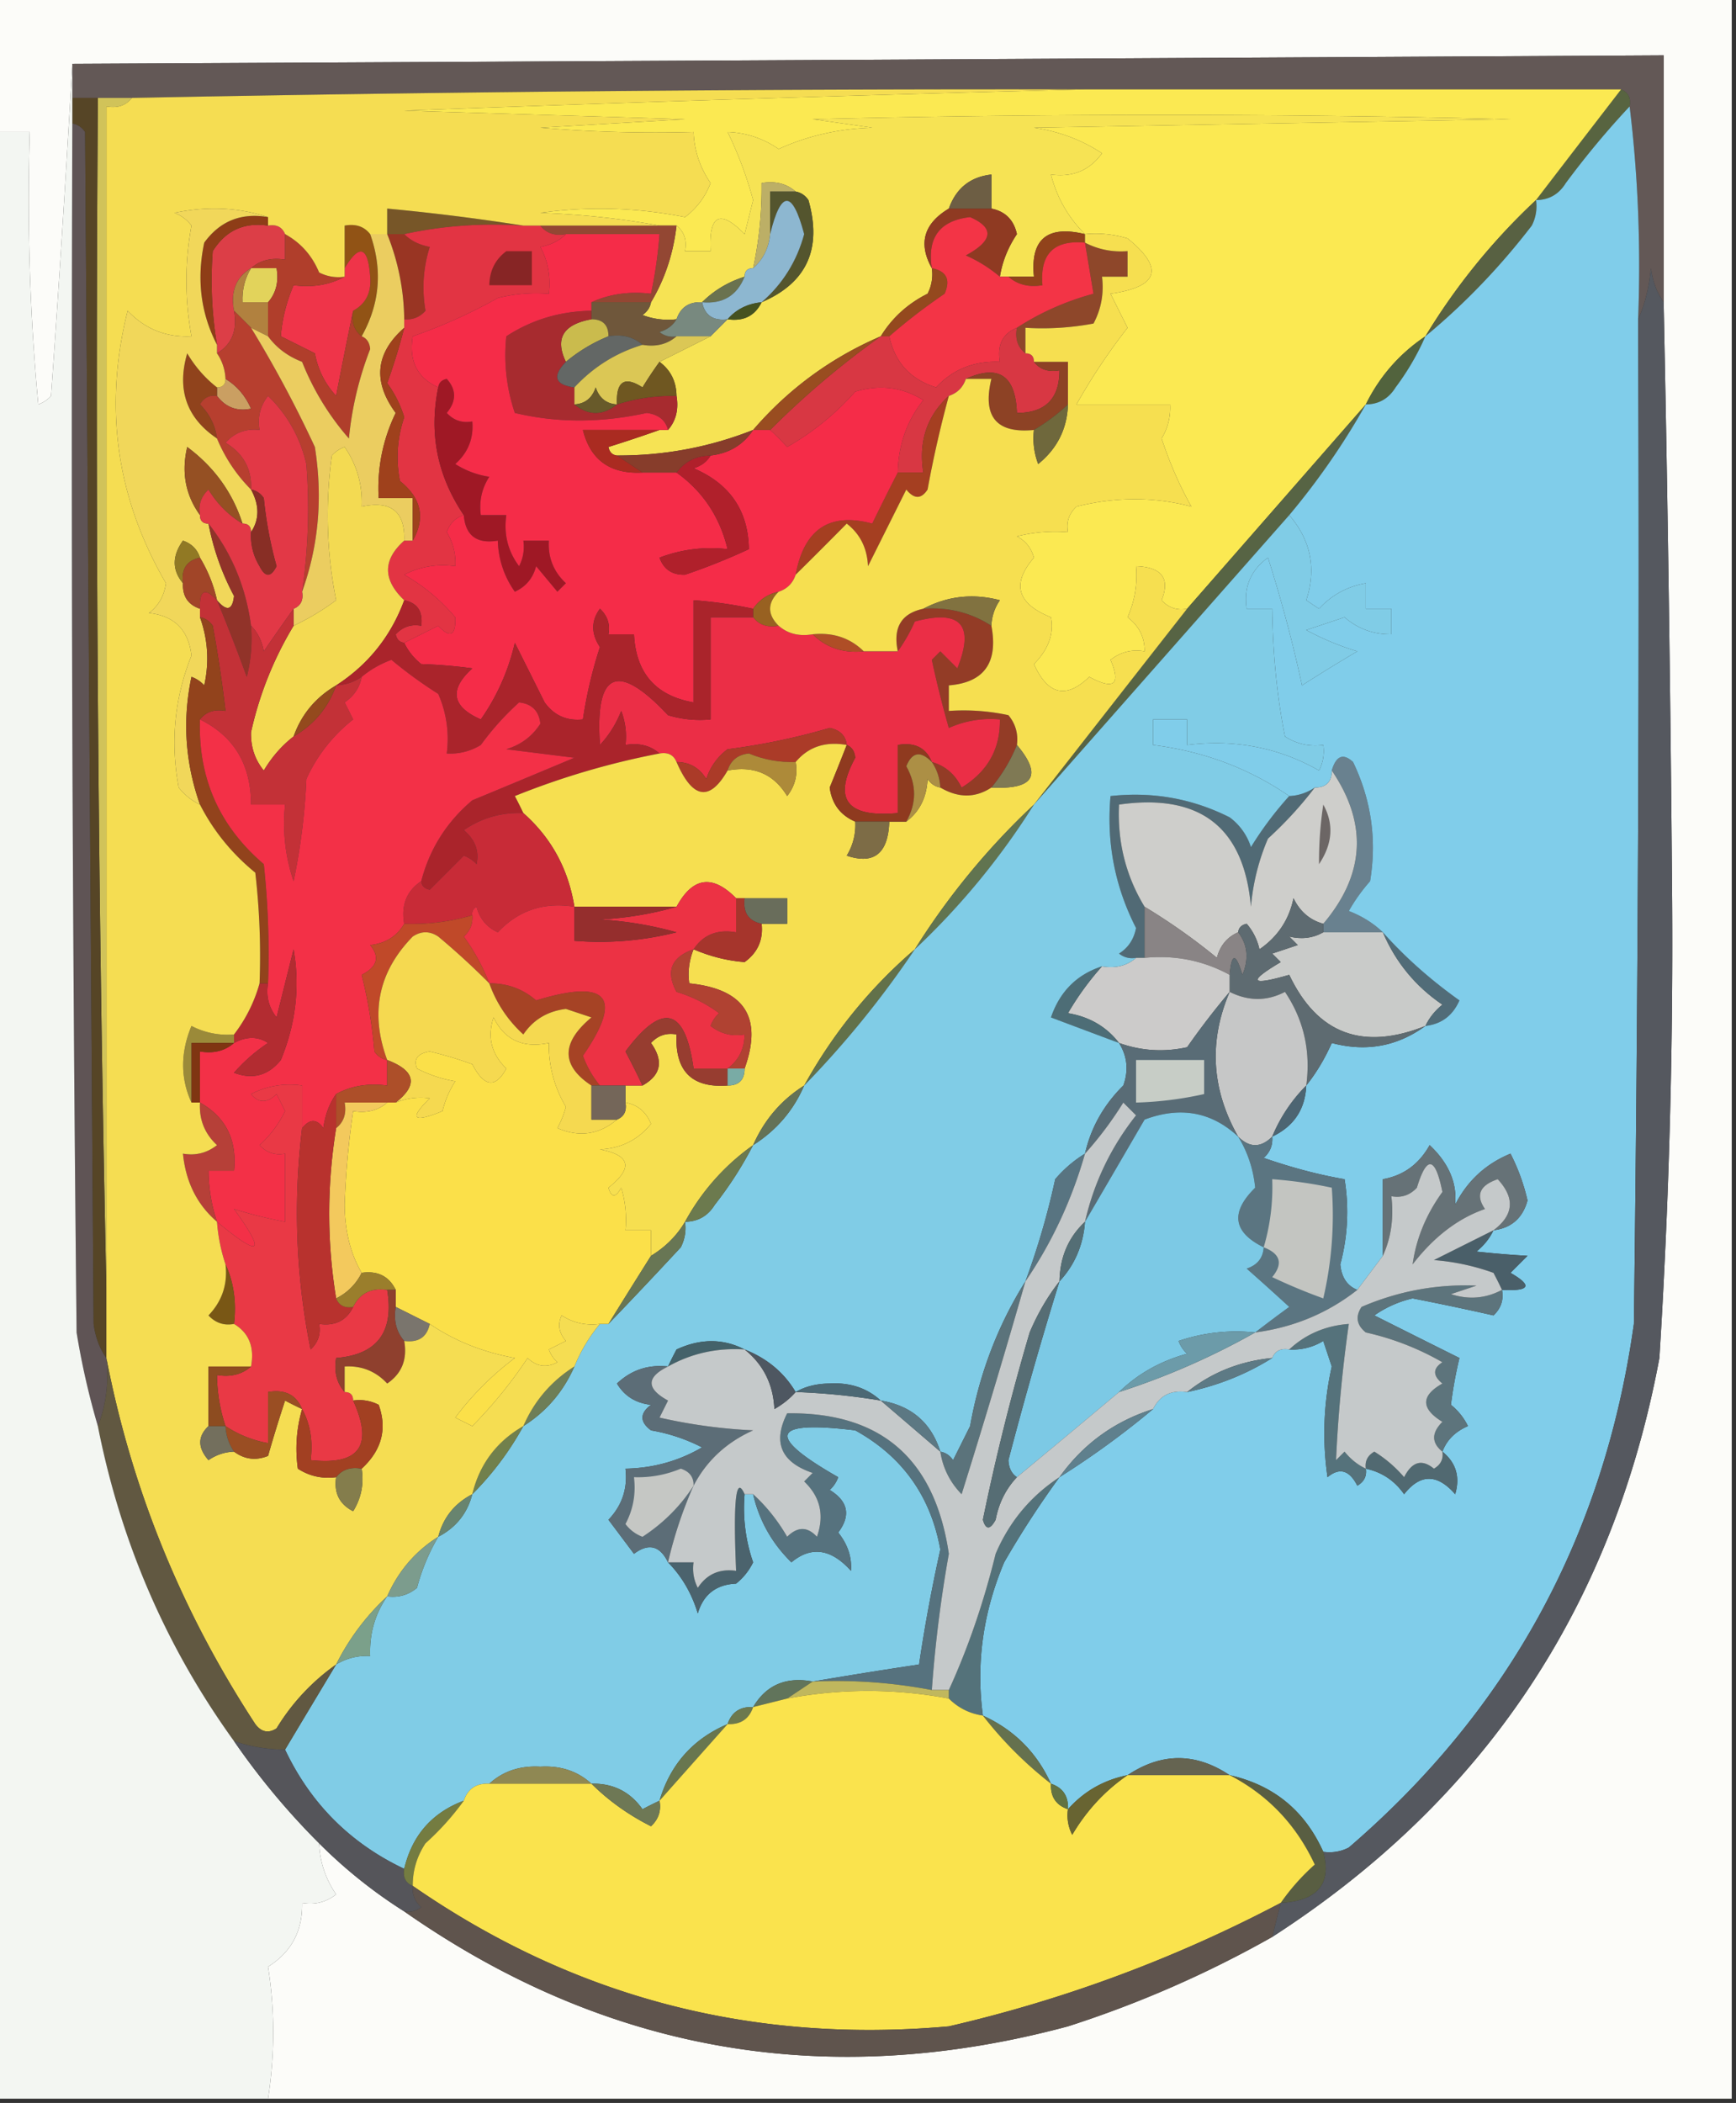 <svg xmlns="http://www.w3.org/2000/svg" width="204" height="247" style="shape-rendering:geometricPrecision;text-rendering:geometricPrecision;image-rendering:optimizeQuality;fill-rule:evenodd;clip-rule:evenodd"><rect width="100%" height="100%" fill="#333333" stroke="none"/><path style="opacity:1" fill="#fcfcf9" d="M-.5-.5h204v247h-172c.81-5.241.81-10.407 0-15.5 2.744-1.723 4.078-4.223 4-7.5 1.478.262 2.811-.071 4-1-1.247-1.823-1.914-3.823-2-6a57.483 57.483 0 0 0 10 8c23.737 16.589 49.737 21.089 78 13.5a128.837 128.837 0 0 0 24-10.5c24.865-16.033 40.032-38.699 45.5-68a784.712 784.712 0 0 0 1.5-53.5 5522.186 5522.186 0 0 0-1-70.5v-29c-62.333.354-124.666.688-187 1a2700.456 2700.456 0 0 1-2.5 39c-.414.457-.914.79-1.5 1a256.876 256.876 0 0 1-1-32h-4v-16z"/><path style="opacity:1" fill="#635856" d="M195.5 35.5c-.79-1.108-1.29-2.442-1.5-4-.191 2.208-.691 4.208-1.5 6 .326-8.517-.007-16.85-1-25 .172-.992-.162-1.658-1-2h-63c-37.338-.067-74.671.267-112 1h-7v-4c62.334-.312 124.667-.646 187-1v29z"/><path style="opacity:1" fill="#586440" d="M190.5 10.5c.838.342 1.172 1.008 1 2a101.188 101.188 0 0 0-7.5 9c-.816 1.323-1.983 1.99-3.5 2 3.309-4.315 6.643-8.648 10-13z"/><path style="opacity:1" fill="#f6e354" d="M127.5 27.5c-4.438-1.075-6.438.592-6 5h-4c.286-1.777.953-3.444 2-5-.368-1.675-1.368-2.675-3-3v-4c-2.481.274-4.147 1.607-5 4-2.949 1.765-3.615 4.098-2 7a4.934 4.934 0 0 1-.5 3c-2.328 1.163-4.162 2.83-5.5 5-5.848 2.515-10.848 6.182-15 11-5.113 2.022-10.447 3.022-16 3-.543-.06-.876-.393-1-1a168.86 168.86 0 0 0 6-2h1c.934-1.068 1.268-2.401 1-4-.027-1.7-.694-3.033-2-4l6-3 2-2c1.88.27 3.213-.396 4-2 5.296-2.266 7.13-6.266 5.5-12-.383-.556-.883-.89-1.5-1-1.068-.934-2.401-1.268-4-1 .04 3.38-.293 6.714-1 10-.667 0-1 .333-1 1-1.934.61-3.6 1.61-5 3-1.527-.073-2.527.594-3 2a8.434 8.434 0 0 1-4-.5c.556-.383.89-.883 1-1.5 1.617-2.689 2.617-5.689 3-9 .904.709 1.237 1.709 1 3h3c-.221-4.295 1.112-4.962 4-2l1-4a45.328 45.328 0 0 0-3-8c2.166.079 4.166.745 6 2 3.432-1.56 7.099-2.394 11-2.5l-7-1c27.333-.667 54.667-.667 82 0l-56 1c2.922.417 5.589 1.417 8 3-1.455 2.016-3.455 2.85-6 2.5.701 2.716 2.035 5.05 4 7z"/><path style="opacity:1" fill="#fbe952" d="M127.5 10.5h63a5859.095 5859.095 0 0 0-10 13 75.246 75.246 0 0 0-13 16c-3.05 2.05-5.383 4.716-7 8l-21 24c-1.175.219-2.175-.114-3-1 1.034-2.557.034-3.89-3-4a11.987 11.987 0 0 1-1 6c1.353 1.024 2.02 2.357 2 4-1.478-.262-2.811.071-4 1 1.249 2.913.415 3.58-2.5 2-2.704 2.625-4.871 2.125-6.5-1.5 1.707-1.732 2.373-3.565 2-5.5-3.987-1.595-4.653-3.928-2-7-.318-1.147-.984-1.98-2-2.5a18.437 18.437 0 0 1 6-.5c-.219-1.175.114-2.175 1-3 4.626-1.156 9.126-1.156 13.5 0-1.344-2.377-2.511-5.043-3.5-8a6.845 6.845 0 0 0 1-4h-11a71.827 71.827 0 0 1 6-9l-2-4c5.681-.813 6.347-2.98 2-6.5a12.935 12.935 0 0 0-5-.5c-1.965-1.95-3.299-4.284-4-7 2.545.35 4.545-.484 6-2.5-2.411-1.583-5.078-2.583-8-3l56-1a1681.166 1681.166 0 0 0-82 0l7 1c-3.901.106-7.568.94-11 2.5-1.834-1.255-3.834-1.921-6-2a45.328 45.328 0 0 1 3 8l-1 4c-2.888-2.962-4.221-2.295-4 2h-3c.237-1.291-.096-2.291-1-3h-2c-4.482-.826-9.149-1.326-14-1.5a50.817 50.817 0 0 1 17 .5 8.905 8.905 0 0 0 3-4c-1.254-1.834-1.921-3.834-2-6-6.01.166-12.01 0-18-.5l17-1-33-1c26.821-1 53.488-1.833 80-2.5z"/><path style="opacity:1" fill="#6d5e44" d="M116.5 24.5h-5c.853-2.393 2.519-3.726 5-4v4z"/><path style="opacity:1" fill="#bcaf66" d="M93.5 22.5h-3v5c-.16 1.653-.826 2.986-2 4a44.834 44.834 0 0 0 1-10c1.599-.268 2.932.066 4 1z"/><path style="opacity:1" fill="#775628" d="M61.5 26.5c-4.863-.32-9.53.014-14 1h-2v-3c5.486.518 10.82 1.185 16 2z"/><path style="opacity:1" fill="#54552e" d="M93.5 22.5c.617.11 1.117.444 1.5 1 1.63 5.734-.204 9.734-5.5 12 2.468-2.14 4.134-4.808 5-8-1.388-5.212-2.721-5.212-4 0v-5h3z"/><path style="opacity:1" fill="#934733" d="M63.5 26.5h16c-.383 3.311-1.383 6.311-3 9h-7c2.107-.968 4.44-1.302 7-1a51.639 51.639 0 0 0 1-7h-11c-1.291.237-2.291-.096-3-1z"/><path style="opacity:1" fill="#586142" d="M180.5 23.5a4.934 4.934 0 0 1-.5 3c-3.738 4.867-7.905 9.2-12.5 13a75.246 75.246 0 0 1 13-16z"/><path style="opacity:1" fill="#dc3e47" d="M31.5 26.5c.992-.172 1.658.162 2 1v3c-1.599-.268-2.932.066-4 1-1.756 1.052-2.423 2.719-2 5 .423 2.281-.244 3.948-2 5v-1a45.522 45.522 0 0 1-.5-11c1.509-2.42 3.675-3.42 6.5-3z"/><path style="opacity:1" fill="#8f3a22" d="M111.5 24.5h5c1.632.325 2.632 1.325 3 3-1.047 1.556-1.714 3.223-2 5a16.57 16.57 0 0 0-4-2.5c3.206-1.74 3.372-3.24.5-4.5-3.562.401-5.062 2.401-4.5 6-1.615-2.902-.949-5.235 2-7z"/><path style="opacity:1" fill="#91431b" d="M127.5 27.5v1c-3.651-.338-5.317 1.328-5 5-1.599.268-2.932-.066-4-1h3c-.438-4.408 1.562-6.075 6-5z"/><path style="opacity:1" fill="#8e3d17" d="M31.5 25.5v1c-2.825-.42-4.991.58-6.5 3-.28 3.67-.113 7.337.5 11-1.912-3.694-2.412-7.694-1.5-12 1.848-2.541 4.348-3.541 7.5-3z"/><path style="opacity:1" fill="#e2d35b" d="M29.5 31.5h3c.268 1.599-.066 2.932-1 4h-3c-.067-1.459.266-2.792 1-4z"/><path style="opacity:1" fill="#993523" d="M45.5 27.5h2c.763.768 1.763 1.268 3 1.5-.771 2.44-.938 4.94-.5 7.5-.67.752-1.504 1.086-2.5 1a27.55 27.55 0 0 0-2-10z"/><path style="opacity:1" fill="#6a724f" d="M87.5 32.5c-.9 2.227-2.567 3.227-5 3 1.4-1.39 3.066-2.39 5-3z"/><path style="opacity:1" fill="#94491e" d="M109.5 31.5c1.725.343 2.225 1.343 1.5 3a69.058 69.058 0 0 0-6.5 5h-1c1.338-2.17 3.172-3.837 5.5-5a4.934 4.934 0 0 0 .5-3z"/><path style="opacity:1" fill="#b1813f" d="M29.5 31.5c-.734 1.208-1.067 2.541-1 4h3v4l-2-1-2-2c-.423-2.281.244-3.948 2-5z"/><path style="opacity:1" fill="#915315" d="M43.5 27.5c1.477 4.18 1.143 8.18-1 12-.904-.709-1.237-1.709-1-3 1.493-.812 2.16-2.145 2-4-.255-3.57-1.255-3.903-3-1v-5c1.291-.237 2.291.096 3 1z"/><path style="opacity:1" fill="#8db7d0" d="M89.5 35.5c-1.653.16-2.986.826-4 2-1.679.215-2.679-.452-3-2 2.433.227 4.1-.773 5-3 0-.667.333-1 1-1 1.174-1.014 1.84-2.347 2-4 1.279-5.212 2.612-5.212 4 0-.866 3.192-2.532 5.86-5 8z"/><path style="opacity:1" fill="#e23443" d="M61.5 26.5h2c.709.904 1.709 1.237 3 1-.763.768-1.763 1.268-3 1.5.906 1.7 1.24 3.533 1 5.5a18.436 18.436 0 0 0-6 .5c-3.21 1.8-6.544 3.3-10 4.5-.469 2.893.531 4.893 3 6-1.11 5.4-.11 10.4 3 15-.978.311-1.645.978-2 2a6.845 6.845 0 0 1 1 4 9.864 9.864 0 0 0-6 1 22.428 22.428 0 0 1 6 5c.07 2.166-.596 2.499-2 1l-4 2c-.543-.06-.876-.393-1-1 .825-.886 1.825-1.219 3-1 .215-1.679-.452-2.679-2-3-2.533-2.413-2.533-4.747 0-7h1c1.513-2.657 1.013-4.99-1.5-7-.499-2.522-.332-5.022.5-7.5a13.487 13.487 0 0 0-2-4 72.503 72.503 0 0 0 2-6.5v-1c.996.086 1.83-.248 2.5-1-.438-2.56-.271-5.06.5-7.5-1.237-.232-2.237-.732-3-1.5 4.47-.986 9.137-1.32 14-1z"/><path style="opacity:1" fill="#872525" d="M59.5 29.5h3v4h-5c.027-1.7.694-3.033 2-4z"/><path style="opacity:1" fill="#8e472a" d="M127.5 28.5c1.542.8 3.208 1.134 5 1v3h-3c.239 1.967-.094 3.8-1 5.5a32.438 32.438 0 0 1-8 .5v3c-.904-.709-1.237-1.709-1-3 2.73-1.778 5.73-3.11 9-4l-1-6z"/><path style="opacity:1" fill="#ef3449" d="M41.5 36.5a625.46 625.46 0 0 0-2 10c-1.306-1.412-2.14-3.079-2.5-5l-4-2c.153-2.019.653-4.019 1.5-6 2.235.295 4.235-.039 6-1v-1c1.745-2.903 2.745-2.57 3 1 .16 1.855-.507 3.188-2 4z"/><path style="opacity:1" fill="#455220" d="M89.5 35.5c-.787 1.604-2.12 2.27-4 2 1.014-1.174 2.347-1.84 4-2z"/><path style="opacity:1" fill="#6f573b" d="M69.5 35.5h7c-.11.617-.444 1.117-1 1.5a8.434 8.434 0 0 0 4 .5c-.418.722-1.084 1.222-2 1.5a2.428 2.428 0 0 0 2 .5c-1.068.934-2.401 1.268-4 1-1.068-.934-2.401-1.268-4-1 0-1.333-.667-2-2-2v-2z"/><path style="opacity:1" fill="#78897f" d="M82.5 35.5c.321 1.548 1.321 2.215 3 2l-2 2h-4a2.428 2.428 0 0 1-2-.5c.916-.278 1.582-.778 2-1.5.473-1.406 1.473-2.073 3-2z"/><path style="opacity:1" fill="#b03e2b" d="M33.5 27.5c1.839 1.008 3.172 2.508 4 4.5.948.483 1.948.65 3 .5-1.765.961-3.765 1.295-6 1-.847 1.981-1.347 3.981-1.5 6l4 2c.36 1.921 1.194 3.588 2.5 5a625.46 625.46 0 0 1 2-10c-.237 1.291.096 2.291 1 3 .597.235.93.735 1 1.5A39.438 39.438 0 0 0 41 51.5a31.007 31.007 0 0 1-5.5-9c-1.684-.65-3.017-1.65-4-3v-4c.934-1.068 1.268-2.401 1-4h-3c1.068-.934 2.401-1.268 4-1v-3z"/><path style="opacity:1" fill="#cabb4d" d="M69.5 37.5c1.333 0 2 .667 2 2a18.941 18.941 0 0 0-5 3c-1.321-2.735-.321-4.402 3-5z"/><path style="opacity:1" fill="#a72b2f" d="M69.5 36.5v1c-3.321.598-4.321 2.265-3 5-1.629 1.696-1.296 2.696 1 3v2c1.667 1.333 3.333 1.333 5 0a21.445 21.445 0 0 1 7-1c.268 1.599-.066 2.932-1 4-.291-1.15-1.124-1.816-2.5-2-5.387 1.18-10.553 1.18-15.5 0a21.12 21.12 0 0 1-1-9c2.985-1.945 6.318-2.945 10-3z"/><path style="opacity:1" fill="#636765" d="M71.5 39.5c1.599-.268 2.932.066 4 1-3.097.928-5.764 2.594-8 5-2.296-.304-2.629-1.304-1-3a18.941 18.941 0 0 1 5-3z"/><path style="opacity:1" fill="#dbc755" d="M79.5 39.5h4l-6 3a44.293 44.293 0 0 0-2 3c-2.12-1.371-3.12-.705-3 2-1.25-.077-2.083-.744-2.5-2-.417 1.256-1.25 1.923-2.5 2v-2c2.236-2.406 4.903-4.072 8-5 1.599.268 2.932-.066 4-1z"/><path style="opacity:1" fill="#f33446" d="M117.5 32.5h1c1.068.934 2.401 1.268 4 1-.317-3.672 1.349-5.338 5-5l1 6c-3.27.89-6.27 2.222-9 4-1.676.683-2.343 2.017-2 4-3.013-.128-5.513.872-7.5 3-3.008-.93-4.841-2.93-5.5-6a69.058 69.058 0 0 1 6.5-5c.725-1.657.225-2.657-1.5-3-.562-3.599.938-5.599 4.5-6 2.872 1.26 2.706 2.76-.5 4.5a16.57 16.57 0 0 1 4 2.5z"/><path style="opacity:1" fill="#52633d" d="M167.5 39.5a30.126 30.126 0 0 1-3.5 6c-.816 1.323-1.983 1.99-3.5 2 1.617-3.284 3.95-5.95 7-8z"/><path style="opacity:1" fill="#d83743" d="M119.5 38.5c-.237 1.291.096 2.291 1 3 .667 0 1 .333 1 1 .709.904 1.709 1.237 3 1 0 3.333-1.667 5-5 5-.162-4.404-2.162-5.737-6-4-.333 1-1 1.667-2 2-2.575 2.345-3.575 5.345-3 9h-3c.071-3.242 1.071-6.075 3-8.5-2.455-1.54-5.121-1.874-8-1a31.558 31.558 0 0 1-8 6.5 30.943 30.943 0 0 0-2-2 101.697 101.697 0 0 1 13-11h1c.659 3.07 2.492 5.07 5.5 6 1.987-2.128 4.487-3.128 7.5-3-.343-1.983.324-3.317 2-4z"/><path style="opacity:1" fill="#6f5721" d="M77.5 42.5c1.306.967 1.973 2.3 2 4a21.445 21.445 0 0 0-7 1c-.12-2.705.88-3.371 3-2a44.293 44.293 0 0 1 2-3z"/><path style="opacity:1" fill="#ca9f62" d="M26.5 44.5c1.337.815 2.337 1.981 3 3.5-1.64.348-2.973-.152-4-1.5v-1c.667 0 1-.333 1-1z"/><path style="opacity:1" fill="#994d20" d="M103.5 39.5a101.697 101.697 0 0 0-13 11h-2c4.152-4.818 9.152-8.485 15-11z"/><path style="opacity:1" fill="#90431c" d="M25.5 45.5v1c-.876-.13-1.543.203-2 1 1.13 1.122 1.797 2.456 2 4-3.578-2.402-4.745-5.735-3.5-10 .949 1.593 2.115 2.926 3.5 4z"/><path style="opacity:1" fill="#b73f2f" d="m27.5 36.5 2 2c2.73 4.454 5.23 9.12 7.5 14 .943 5.936.443 11.603-1.5 17 .722-4.99.888-9.99.5-15-.726-3.12-2.226-5.787-4.5-8-.929 1.189-1.262 2.522-1 4-1.603-.188-2.937.312-4 1.5 2.107 1.264 3.107 3.097 3 5.5a18.466 18.466 0 0 1-4-6c-.203-1.544-.87-2.878-2-4 .457-.797 1.124-1.13 2-1 1.027 1.348 2.36 1.848 4 1.5-.663-1.519-1.663-2.685-3-3.5a5.728 5.728 0 0 0-1-3c1.756-1.052 2.423-2.719 2-5z"/><path style="opacity:1" fill="#8d4225" d="M121.5 42.5h4v5a22.856 22.856 0 0 1-4 3c-4.408.438-6.075-1.562-5-6h-3c3.838-1.737 5.838-.404 6 4 3.333 0 5-1.667 5-5-1.291.237-2.291-.096-3-1z"/><path style="opacity:1" fill="#ebcd60" d="M43.5 27.5h2a27.55 27.55 0 0 1 2 10v1c-3.383 2.98-3.717 6.314-1 10a20.085 20.085 0 0 0-2 10h4v5h-1c.116-3.41-1.55-4.744-5-4 .11-2.559-.556-4.892-2-7a3.646 3.646 0 0 0-1.5 1 50.817 50.817 0 0 0 .5 17 29.744 29.744 0 0 1-5 3v-2c.838-.342 1.172-1.008 1-2 1.943-5.397 2.443-11.064 1.5-17-2.27-4.88-4.77-9.546-7.5-14l2 1c.983 1.35 2.316 2.35 4 3a31.007 31.007 0 0 0 5.5 9A39.438 39.438 0 0 1 43.5 41c-.07-.765-.403-1.265-1-1.5 2.143-3.82 2.477-7.82 1-12z"/><path style="opacity:1" fill="#9f411c" d="M47.5 38.5a72.503 72.503 0 0 1-2 6.5 13.487 13.487 0 0 1 2 4c-.832 2.478-.999 4.978-.5 7.5 2.513 2.01 3.013 4.343 1.5 7v-5h-4a20.085 20.085 0 0 1 2-10c-2.717-3.686-2.383-7.02 1-10z"/><path style="opacity:1" fill="#9f1825" d="M54.5 60.5c-3.11-4.6-4.11-9.6-3-15 .06-.543.393-.876 1-1 1.145 1.276 1.145 2.609 0 4 .825.886 1.825 1.219 3 1 .172 1.992-.495 3.658-2 5a10.253 10.253 0 0 0 4 1.5c-.88 1.356-1.214 2.856-1 4.5h3c-.319 2.25.181 4.25 1.5 6 .483-.948.65-1.948.5-3h3c-.117 1.984.55 3.65 2 5l-1 1-2.5-3c-.368 1.41-1.201 2.41-2.5 3a10.778 10.778 0 0 1-2-6c-2.473.412-3.806-.588-4-3z"/><path style="opacity:1" fill="#a53f21" d="M111.5 46.5a132.082 132.082 0 0 0-2.5 11c-.741 1.14-1.575 1.14-2.5 0l-4.5 9c-.098-2.12-.931-3.786-2.5-5a637.982 637.982 0 0 1-6 6c.987-5.354 3.987-7.354 9-6a289.533 289.533 0 0 1 3-6h3c-.575-3.655.425-6.655 3-9z"/><path style="opacity:1" fill="#d1c359" d="M11.5 11.5h4c-.709.904-1.709 1.237-3 1v139a4900.646 4900.646 0 0 1-1-140z"/><path style="opacity:1" fill="#f1d75a" d="M31.5 25.5c-3.152-.541-5.652.459-7.5 3-.912 4.306-.412 8.306 1.5 12v1c.61.891.943 1.891 1 3 0 .667-.333 1-1 1-1.385-1.074-2.551-2.407-3.5-4-1.245 4.265-.078 7.598 3.5 10a18.466 18.466 0 0 0 4 6c.994 1.834.994 3.501 0 5 0-.667-.333-1-1-1-1.167-3.647-3.334-6.647-6.5-9-.703 2.982-.203 5.649 1.5 8 0 .667.333 1 1 1a29.81 29.81 0 0 0 3 8.5c-.183 1.684-.85 1.85-2 .5a16.328 16.328 0 0 0-2-5c-.311-.978-.978-1.645-2-2-1.288 1.799-1.288 3.465 0 5-.073 1.527.594 2.527 2 3v1c.935 2.613 1.102 5.28.5 8a3.646 3.646 0 0 0-1.5-1c-1.076 5.07-.743 10.07 1 15-.958-.453-1.792-1.12-2.5-2-.995-5.353-.495-10.52 1.5-15.5-.347-3.014-2.014-4.68-5-5 1.124-.839 1.79-2.005 2-3.5-5.838-10.035-7.338-20.702-4.5-32 2.041 2.15 4.541 3.15 7.5 3-.794-4.382-.794-8.715 0-13a4.452 4.452 0 0 0-2-1.5c3.858-.81 7.524-.643 11 .5z"/><path style="opacity:1" fill="#955023" d="M28.5 61.5c-1.645-.979-2.979-2.312-4-4-.886.825-1.219 1.825-1 3-1.703-2.351-2.203-5.018-1.5-8 3.166 2.353 5.333 5.353 6.5 9z"/><path style="opacity:1" fill="#917924" d="M23.5 65.5c-1.548.321-2.215 1.321-2 3-1.288-1.535-1.288-3.201 0-5 1.022.355 1.689 1.022 2 2z"/><path style="opacity:1" fill="#a14528" d="M23.5 65.5a16.328 16.328 0 0 1 2 5c-1.424-1.531-2.091-1.198-2 1-1.406-.473-2.073-1.473-2-3-.215-1.679.452-2.679 2-3z"/><path style="opacity:1" fill="#f52c48" d="M66.5 27.5h11a51.639 51.639 0 0 1-1 7c-2.56-.302-4.893.032-7 1v1c-3.682.055-7.015 1.055-10 3a21.12 21.12 0 0 0 1 9c4.947 1.18 10.113 1.18 15.5 0 1.376.184 2.209.85 2.5 2h-10c.886 3.537 3.219 5.204 7 5h4c3.084 2.204 5.084 5.204 6 9a16.869 16.869 0 0 0-8 1c.5 1.38 1.5 2.047 3 2a73.785 73.785 0 0 0 7.5-3c-.068-4.518-2.235-7.685-6.5-9.5.916-.278 1.582-.778 2-1.5 2.174-.25 3.84-1.25 5-3h2c.651.59 1.318 1.257 2 2a31.558 31.558 0 0 0 8-6.5c2.879-.874 5.545-.54 8 1-1.929 2.425-2.929 5.258-3 8.5a289.533 289.533 0 0 0-3 6c-5.013-1.354-8.013.646-9 6-.333 1-1 1.667-2 2-1.278.282-2.278.949-3 2a51.639 51.639 0 0 0-7-1v12c-4.44-.776-6.774-3.443-7-8h-3c.219-1.175-.114-2.175-1-3-1.047 1.422-1.047 2.922 0 4.5a52.405 52.405 0 0 0-2 8.5c-1.89.204-3.39-.463-4.5-2l-3.5-7a25.59 25.59 0 0 1-4 9c-3.42-1.502-3.754-3.502-1-6a59.633 59.633 0 0 0-6-.5c-.88-.708-1.547-1.542-2-2.5l4-2c1.404 1.499 2.07 1.166 2-1a22.428 22.428 0 0 0-6-5 9.864 9.864 0 0 1 6-1 6.845 6.845 0 0 0-1-4c.355-1.022 1.022-1.689 2-2 .194 2.412 1.527 3.412 4 3a10.778 10.778 0 0 0 2 6c1.299-.59 2.132-1.59 2.5-3l2.5 3 1-1c-1.45-1.35-2.117-3.016-2-5h-3a4.932 4.932 0 0 1-.5 3c-1.319-1.75-1.819-3.75-1.5-6h-3c-.214-1.644.12-3.144 1-4.5a10.253 10.253 0 0 1-4-1.5c1.505-1.342 2.172-3.008 2-5-1.175.219-2.175-.114-3-1 1.145-1.391 1.145-2.724 0-4-.607.124-.94.457-1 1-2.469-1.107-3.469-3.107-3-6 3.456-1.2 6.79-2.7 10-4.5a18.436 18.436 0 0 1 6-.5c.24-1.967-.094-3.8-1-5.5 1.237-.232 2.237-.732 3-1.5z"/><path style="opacity:1" fill="#b0202b" d="M83.5 53.5c-.418.722-1.084 1.222-2 1.5 4.265 1.815 6.432 4.982 6.5 9.5a73.785 73.785 0 0 1-7.5 3c-1.5.047-2.5-.62-3-2a16.869 16.869 0 0 1 8-1c-.916-3.796-2.916-6.796-6-9 .967-1.306 2.3-1.973 4-2z"/><path style="opacity:1" fill="#873d2b" d="M88.5 50.5c-1.16 1.75-2.826 2.75-5 3-1.7.027-3.033.694-4 2h-4l-3-2c5.553.022 10.887-.978 16-3z"/><path style="opacity:1" fill="#aa2b21" d="M77.5 50.5a168.86 168.86 0 0 1-6 2c.124.607.457.94 1 1l3 2c-3.781.204-6.114-1.463-7-5h9z"/><path style="opacity:1" fill="#685a2a" d="M72.5 47.5c-1.667 1.333-3.333 1.333-5 0 1.25-.077 2.083-.744 2.5-2 .417 1.256 1.25 1.923 2.5 2z"/><path style="opacity:1" fill="#986121" d="M91.5 69.5c-1.333 1.333-1.333 2.667 0 4-1.291.237-2.291-.096-3-1v-1c.722-1.051 1.722-1.718 3-2z"/><path style="opacity:1" fill="#913329" d="M24.5 61.5c2.728 3.468 4.395 7.468 5 12a18.436 18.436 0 0 1-.5 6 218.514 218.514 0 0 0-3.5-9c1.15 1.35 1.817 1.184 2-.5a29.81 29.81 0 0 1-3-8.5z"/><path style="opacity:1" fill="#e23846" d="M35.5 69.5c.172.992-.162 1.658-1 2a312.234 312.234 0 0 0-3.5 5c-.232-1.237-.732-2.237-1.5-3-.605-4.532-2.272-8.532-5-12-.667 0-1-.333-1-1-.219-1.175.114-2.175 1-3 1.021 1.688 2.355 3.021 4 4 .667 0 1 .333 1 1a6.845 6.845 0 0 0 1 4c.667 1.333 1.333 1.333 2 0a46.65 46.65 0 0 1-1.5-8c-.383-.556-.883-.89-1.5-1 .107-2.403-.893-4.236-3-5.5 1.063-1.188 2.397-1.688 4-1.5-.262-1.478.071-2.811 1-4 2.274 2.213 3.774 4.88 4.5 8a67.85 67.85 0 0 1-.5 15z"/><path style="opacity:1" fill="#882e25" d="M29.5 57.5c.617.11 1.117.444 1.5 1 .27 2.724.77 5.39 1.5 8-.667 1.333-1.333 1.333-2 0a6.845 6.845 0 0 1-1-4c.994-1.499.994-3.166 0-5z"/><path style="opacity:1" fill="#933c26" d="M108.5 71.5c2.951-.213 5.618.454 8 2 .815 4.333-.852 6.666-5 7v3c2.357-.163 4.69.003 7 .5.837 1.011 1.17 2.178 1 3.5a18.915 18.915 0 0 1-3 5c-1.889 1.242-3.889 1.242-6 0a5.727 5.727 0 0 0-1-3c1.574.437 2.741 1.437 3.5 3 3.054-1.866 4.554-4.533 4.5-8a11.99 11.99 0 0 0-6 1 122.988 122.988 0 0 1-2-8l1-1 2 2c2.052-5.117.385-6.95-5-5.5a19.588 19.588 0 0 1-2 3.5c-.584-2.785.416-4.452 3-5z"/><path style="opacity:1" fill="#5f5455" d="M8.5 14.5c.617.11 1.117.444 1.5 1l1 140c.21 1.558.71 2.891 1.5 4 .306 2.885-.027 5.552-1 8a90.31 90.31 0 0 1-2.5-11c-.5-47.332-.667-94.666-.5-142z"/><path style="opacity:1" fill="#f3da52" d="M47.5 63.5c-2.533 2.253-2.533 4.587 0 7-1.556 4.223-4.223 7.556-8 10-2.414 1.41-4.08 3.41-5 6-1.385 1.074-2.551 2.407-3.5 4-1.046-1.272-1.546-2.772-1.5-4.5a41.406 41.406 0 0 1 5-12.5 29.744 29.744 0 0 0 5-3 50.817 50.817 0 0 1-.5-17c.414-.457.914-.79 1.5-1 1.444 2.108 2.11 4.441 2 7 3.45-.744 5.116.59 5 4z"/><path style="opacity:1" fill="#eb2e46" d="M88.5 72.5c.709.904 1.709 1.237 3 1 1.068.934 2.401 1.268 4 1 1.602 1.574 3.602 2.24 6 2h4a19.588 19.588 0 0 0 2-3.5c5.385-1.45 7.052.383 5 5.5l-2-2-1 1a122.988 122.988 0 0 0 2 8 11.99 11.99 0 0 1 6-1c.054 3.467-1.446 6.134-4.5 8-.759-1.563-1.926-2.563-3.5-3-.683-1.677-2.017-2.343-4-2v8c-5.984.555-7.65-1.612-5-6.5-.07-.765-.403-1.265-1-1.5-.12-1.086-.787-1.753-2-2a77.494 77.494 0 0 1-12 2.5 6.975 6.975 0 0 0-2.5 3.5c-.816-1.323-1.983-1.99-3.5-2-.342-.838-1.008-1.172-2-1-1.068-.934-2.401-1.268-4-1a8.434 8.434 0 0 0-.5-4 12.417 12.417 0 0 1-2.5 4c-.605-8.653 2.062-9.82 8-3.5 1.634.493 3.3.66 5 .5v-12h5z"/><path style="opacity:1" fill="#af4e26" d="M95.5 74.5c2.398-.24 4.398.426 6 2-2.398.24-4.398-.426-6-2z"/><path style="opacity:1" fill="#aa242b" d="M47.5 70.5c1.548.321 2.215 1.321 2 3-1.175-.219-2.175.114-3 1 .124.607.457.94 1 1 .453.958 1.12 1.792 2 2.5 2.157.078 4.157.245 6 .5-2.754 2.498-2.42 4.498 1 6a25.59 25.59 0 0 0 4-9l3.5 7c1.11 1.537 2.61 2.204 4.5 2a52.405 52.405 0 0 1 2-8.5c-1.047-1.578-1.047-3.078 0-4.5.886.825 1.219 1.825 1 3h3c.226 4.557 2.56 7.224 7 8v-12c2.361.174 4.694.507 7 1v1h-5v12c-1.7.16-3.366-.007-5-.5-5.938-6.32-8.605-5.153-8 3.5a12.417 12.417 0 0 0 2.5-4 8.434 8.434 0 0 1 .5 4c1.599-.268 2.932.066 4 1a91.567 91.567 0 0 0-17 5c.363.683.696 1.35 1 2-2.559-.11-4.892.556-7 2 1.333 1.12 1.833 2.453 1.5 4a3.647 3.647 0 0 0-1.5-1l-4 4c-.607-.124-.94-.457-1-1 .99-3.794 2.99-6.96 6-9.5 4.036-1.67 8.036-3.337 12-5l-8-1c1.723-.523 3.056-1.523 4-3-.167-1.5-1-2.333-2.5-2.5a32.292 32.292 0 0 0-4.5 5 6.845 6.845 0 0 1-4 1 13.117 13.117 0 0 0-1-7 51.95 51.95 0 0 1-5.5-4 11.81 11.81 0 0 0-3.5 2 5.728 5.728 0 0 1-3 1c3.777-2.444 6.444-5.777 8-10z"/><path style="opacity:1" fill="#576444" d="M160.5 47.5a85.603 85.603 0 0 1-9 13l-30 34c5.976-7.648 11.976-15.315 18-23l21-24z"/><path style="opacity:1" fill="#564526" d="M8.5 11.5h3c-.332 46.836.001 93.503 1 140v8c-.79-1.109-1.29-2.442-1.5-4l-1-140c-.383-.556-.883-.89-1.5-1v-3z"/><path style="opacity:1" fill="#ab3b28" d="M99.5 87.5c-2.51-.447-4.51.22-6 2-1.9.067-3.734-.266-5.5-1-1.301.139-2.134.805-2.5 2-2.115 3.679-4.115 3.345-6-1 1.517.01 2.684.677 3.5 2a6.975 6.975 0 0 1 2.5-3.5 77.494 77.494 0 0 0 12-2.5c1.213.247 1.88.914 2 2z"/><path style="opacity:1" fill="#c33137" d="M25.5 70.5a218.514 218.514 0 0 1 3.5 9c.495-1.973.662-3.973.5-6 .768.763 1.268 1.763 1.5 3 1.189-1.733 2.356-3.4 3.5-5v2a41.406 41.406 0 0 0-5 12.5c-.046 1.728.454 3.228 1.5 4.5.949-1.593 2.115-2.926 3.5-4 2.414-1.41 4.08-3.41 5-6a5.728 5.728 0 0 0 3-1c-.221 1.235-.888 2.235-2 3l1 2a18.723 18.723 0 0 0-5.5 7 74.203 74.203 0 0 1-1.5 12 21.12 21.12 0 0 1-1-9h-4c-.003-4.695-2.003-8.028-6-10 .709-.904 1.709-1.237 3-1-.39-3.34-.89-6.673-1.5-10-.383-.556-.883-.89-1.5-1v-1c-.091-2.198.576-2.531 2-1z"/><path style="opacity:1" fill="#944a1d" d="M39.5 80.5c-.92 2.59-2.586 4.59-5 6 .92-2.59 2.586-4.59 5-6z"/><path style="opacity:1" fill="#f6df50" d="M127.5 28.5v-1c1.699-.16 3.366.006 5 .5 4.347 3.52 3.681 5.687-2 6.5l2 4a71.827 71.827 0 0 0-6 9h11a6.845 6.845 0 0 1-1 4c.989 2.957 2.156 5.623 3.5 8-4.374-1.156-8.874-1.156-13.5 0-.886.825-1.219 1.825-1 3a18.437 18.437 0 0 0-6 .5c1.016.52 1.682 1.353 2 2.5-2.653 3.072-1.987 5.405 2 7 .373 1.935-.293 3.768-2 5.5 1.629 3.625 3.796 4.125 6.5 1.5 2.915 1.58 3.749.913 2.5-2 1.189-.929 2.522-1.262 4-1 .02-1.643-.647-2.976-2-4a11.987 11.987 0 0 0 1-6c3.034.11 4.034 1.443 3 4 .825.886 1.825 1.219 3 1a19357.268 19357.268 0 0 0-18 23 85.802 85.802 0 0 0-14 17c-5.27 4.521-9.603 9.854-13 16-2.69 1.693-4.69 4.027-6 7a26.578 26.578 0 0 0-8 9c-.972 1.639-2.306 2.973-4 4v-3h-3a12.935 12.935 0 0 0-.5-5c-.654 1.196-1.154 1.196-1.5 0 2.927-2.316 2.593-3.816-1-4.5 2.474-.113 4.474-1.113 6-3-.578-1.417-1.578-2.25-3-2.5v-2h2c2.176-1.213 2.51-2.88 1-5 .825-.886 1.825-1.219 3-1-.197 4.306 1.803 6.306 6 6 1.333 0 2-.667 2-2 2.154-6.01-.012-9.343-6.5-10-.195-1.319-.028-2.653.5-4 1.981.848 3.981 1.348 6 1.5 1.537-1.11 2.204-2.61 2-4.5h3v-3h-6c-2.776-2.824-5.109-2.491-7 1h-12c-.715-4.433-2.715-8.1-6-11a44.358 44.358 0 0 0-1-2 91.567 91.567 0 0 1 17-5c.992-.172 1.658.162 2 1 1.885 4.345 3.885 4.679 6 1 3.096-.593 5.43.407 7 3 .929-1.189 1.262-2.522 1-4 1.49-1.78 3.49-2.447 6-2a325.759 325.759 0 0 1-2 5c.254 1.917 1.254 3.25 3 4a6.845 6.845 0 0 1-1 4c3.206 1.079 4.873-.254 5-4h2c1.567-1.18 2.401-2.847 2.5-5 .383.556.883.89 1.5 1 2.111 1.242 4.111 1.242 6 0 5.008.242 6.008-1.425 3-5 .17-1.322-.163-2.489-1-3.5a24.939 24.939 0 0 0-7-.5v-3c4.148-.334 5.815-2.667 5-7a5.575 5.575 0 0 1 1-3c-3.158-.833-6.158-.5-9 1-2.584.548-3.584 2.215-3 5h-4c-1.602-1.574-3.602-2.24-6-2-1.599.268-2.932-.066-4-1-1.333-1.333-1.333-2.667 0-4 1-.333 1.667-1 2-2a637.982 637.982 0 0 0 6-6c1.569 1.214 2.402 2.88 2.5 5l4.5-9c.925 1.14 1.759 1.14 2.5 0 .681-3.72 1.514-7.387 2.5-11 1-.333 1.667-1 2-2h3c-1.075 4.438.592 6.438 5 6a8.43 8.43 0 0 0 .5 4c2.238-1.81 3.405-4.142 3.5-7v-5h-4c0-.667-.333-1-1-1v-3a32.438 32.438 0 0 0 8-.5c.906-1.7 1.239-3.533 1-5.5h3v-3c-1.792.134-3.458-.2-5-1z"/><path style="opacity:1" fill="#8f3a1f" d="M99.5 87.5c.597.235.93.735 1 1.5-2.65 4.888-.984 7.055 5 6.5v-8c1.983-.343 3.317.323 4 2-1.324-1.35-2.324-1.183-3 .5 1.22 2.17 1.22 4.337 0 6.5h-6c-1.746-.75-2.746-2.083-3-4a325.759 325.759 0 0 0 2-5z"/><path style="opacity:1" fill="#ad8a39" d="M93.5 89.5c.262 1.478-.071 2.811-1 4-1.57-2.593-3.904-3.593-7-3 .366-1.195 1.199-1.861 2.5-2 1.766.734 3.6 1.067 5.5 1z"/><path style="opacity:1" fill="#ac8f45" d="M109.5 89.5c.61.891.943 1.891 1 3-.617-.11-1.117-.444-1.5-1-.099 2.153-.933 3.82-2.5 5 1.22-2.163 1.22-4.33 0-6.5.676-1.683 1.676-1.85 3-.5z"/><path style="opacity:1" fill="#7f7954" d="M119.5 87.5c3.008 3.575 2.008 5.242-3 5a18.915 18.915 0 0 0 3-5z"/><path style="opacity:1" fill="#817240" d="M116.5 73.5c-2.382-1.546-5.049-2.213-8-2 2.842-1.5 5.842-1.833 9-1a5.575 5.575 0 0 0-1 3z"/><path style="opacity:1" fill="#6f683c" d="M125.5 47.5c-.095 2.858-1.262 5.19-3.5 7a8.43 8.43 0 0 1-.5-4 22.856 22.856 0 0 0 4-3z"/><path style="opacity:1" fill="#516a75" d="M154.5 92.5c-1.577 2.084-3.41 4.084-5.5 6a25.777 25.777 0 0 0-2 8c-.815-9.348-5.982-13.348-15.5-12-.209 4.36.791 8.361 3 12v6h-1a2.428 2.428 0 0 1-2-.5c1.078-.674 1.745-1.674 2-3-2.486-4.853-3.486-10.02-3-15.5 4.949-.541 9.616.292 14 2.5a6.977 6.977 0 0 1 2.5 3.5 40.775 40.775 0 0 1 4.5-6 5.728 5.728 0 0 0 3-1z"/><path style="opacity:1" fill="#92431c" d="M23.5 72.5c.617.11 1.117.444 1.5 1 .61 3.327 1.11 6.66 1.5 10-1.291-.237-2.291.096-3 1-.239 6.858 2.261 12.524 7.5 17 .5 4.655.666 9.321.5 14h-1a84.94 84.94 0 0 0-.5-13c-2.759-2.251-4.925-4.918-6.5-8-1.743-4.93-2.076-9.93-1-15 .586.21 1.086.543 1.5 1 .602-2.72.435-5.387-.5-8z"/><path style="opacity:1" fill="#69818f" d="M162.5 109.5h-7v-1c4.903-5.78 5.236-11.78 1-18 .508-1.733 1.341-2.066 2.5-1 2.141 4.458 2.807 9.125 2 14a20.499 20.499 0 0 0-2.5 3.5c1.566.608 2.9 1.442 4 2.5z"/><path style="opacity:1" fill="#7d6c46" d="M100.5 96.5h4c-.127 3.746-1.794 5.079-5 4a6.845 6.845 0 0 0 1-4z"/><path style="opacity:1" fill="#c82b37" d="M61.5 95.5c3.285 2.9 5.285 6.567 6 11-3.58-.577-6.58.423-9 3-1.299-.59-2.132-1.59-2.5-3-.399.228-.565.562-.5 1a24.93 24.93 0 0 1-8 1c-.38-2.198.287-3.865 2-5 .06.543.393.876 1 1l4-4a3.647 3.647 0 0 1 1.5 1c.333-1.547-.167-2.88-1.5-4 2.108-1.444 4.441-2.11 7-2z"/><path style="opacity:1" fill="#cececb" d="M156.5 90.5c4.236 6.22 3.903 12.22-1 18-1.574-.437-2.741-1.437-3.5-3-.518 2.523-1.852 4.523-4 6a6.802 6.802 0 0 0-1.5-3c-.607.124-.94.457-1 1-1.29.558-2.123 1.558-2.5 3a72.484 72.484 0 0 0-8.5-6c-2.209-3.639-3.209-7.64-3-12 9.518-1.348 14.685 2.652 15.5 12a25.777 25.777 0 0 1 2-8c2.09-1.916 3.923-3.916 5.5-6 1.333 0 2-.667 2-2z"/><path style="opacity:1" fill="#6c6665" d="M155.5 94.5c1.264 2.272 1.098 4.606-.5 7a45.3 45.3 0 0 1 .5-7z"/><path style="opacity:1" fill="#f33047" d="M49.5 103.5c-1.713 1.135-2.38 2.802-2 5-.847 1.466-2.18 2.3-4 2.5 1.168 1.406.835 2.572-1 3.5a55.692 55.692 0 0 1 1.5 9c.383.556.883.889 1.5 1v3c-2.235-.295-4.235.039-6 1-.79 1.109-1.29 2.442-1.5 4-.77-1.098-1.603-1.098-2.5 0v-5a9.86 9.86 0 0 0-6 1c.891 1.09 1.891 1.09 3 0l1 2a13.033 13.033 0 0 1-3 4c.825.886 1.825 1.219 3 1v8a49.617 49.617 0 0 1-6-1.5c3.808 5.268 3.141 5.768-2 1.5a19.24 19.24 0 0 1-1-6h3c.359-3.631-.975-6.298-4-8v-6c1.599.268 2.932-.066 4-1 1.467-.792 2.8-.792 4 0a19.885 19.885 0 0 0-4 3.5c2.2.825 4.034.325 5.5-1.5 1.762-4.276 2.262-8.609 1.5-13l-2 8c-.929-1.189-1.262-2.522-1-4 .166-4.679 0-9.345-.5-14-5.239-4.476-7.739-10.142-7.5-17 3.997 1.972 5.997 5.305 6 10h4a21.12 21.12 0 0 0 1 9 74.203 74.203 0 0 0 1.5-12 18.723 18.723 0 0 1 5.5-7l-1-2c1.112-.765 1.779-1.765 2-3a11.81 11.81 0 0 1 3.5-2 51.95 51.95 0 0 0 5.5 4 13.117 13.117 0 0 1 1 7 6.845 6.845 0 0 0 4-1 32.292 32.292 0 0 1 4.5-5c1.5.167 2.333 1 2.5 2.5-.944 1.477-2.277 2.477-4 3l8 1c-3.964 1.663-7.964 3.33-12 5-3.01 2.54-5.01 5.706-6 9.5z"/><path style="opacity:1" fill="#617450" d="M121.5 94.5a86.497 86.497 0 0 1-14 17 85.802 85.802 0 0 1 14-17z"/><path style="opacity:1" fill="#696d5b" d="M87.5 105.5h5v3h-3c-1.548-.321-2.215-1.321-2-3z"/><path style="opacity:1" fill="#a6352c" d="M86.5 105.5h1c-.215 1.679.452 2.679 2 3 .204 1.89-.463 3.39-2 4.5-2.019-.152-4.019-.652-6-1.5 1.135-1.713 2.802-2.38 5-2v-4z"/><path style="opacity:1" fill="#c04929" d="M55.5 107.5c.086.996-.248 1.829-1 2.5a24.28 24.28 0 0 1 3 5.5 87.069 87.069 0 0 0-6-5.5c-1-.667-2-.667-3 0-4.042 4.137-5.042 8.97-3 14.5-.617-.111-1.117-.444-1.5-1a55.692 55.692 0 0 0-1.5-9c1.835-.928 2.168-2.094 1-3.5 1.82-.2 3.153-1.034 4-2.5a24.93 24.93 0 0 0 8-1z"/><path style="opacity:1" fill="#898485" d="M134.5 106.5a72.484 72.484 0 0 1 8.5 6c.377-1.442 1.21-2.442 2.5-3 1.113 1.446 1.28 3.113.5 5-.779-2.597-1.279-2.597-1.5 0-3.082-1.681-6.415-2.348-10-2v-6z"/><path style="opacity:1" fill="#b04232" d="M81.5 111.5c-.528 1.347-.695 2.681-.5 4 6.488.657 8.654 3.99 6.5 10h-2c1.306-.967 1.973-2.301 2-4-1.478.262-2.811-.071-4-1a3.646 3.646 0 0 1 1-1.5 16.08 16.08 0 0 0-5-2.5c-1.298-2.409-.631-4.075 2-5z"/><path style="opacity:1" fill="#cccbca" d="M133.5 112.5h1c3.585-.348 6.918.319 10 2v2a88.81 88.81 0 0 0-5 6.5c-2.721.602-5.387.435-8-.5-1.475-1.91-3.475-3.076-6-3.5a33.673 33.673 0 0 1 4-5.5c1.599.268 2.932-.066 4-1z"/><path style="opacity:1" fill="#a64325" d="M57.5 115.5c2.1-.023 3.933.644 5.5 2 8.44-2.58 10.274-.413 5.5 6.5a11.81 11.81 0 0 0 2 3.5h-1c-3.574-2.355-3.574-5.022 0-8l-3-1c-2.16.266-3.826 1.266-5 3a14.7 14.7 0 0 1-4-6z"/><path style="opacity:1" fill="#ec3244" d="M86.5 105.5v4c-2.198-.38-3.865.287-5 2-2.631.925-3.298 2.591-2 5a16.08 16.08 0 0 1 5 2.5c-.457.414-.79.914-1 1.5 1.189.929 2.522 1.262 4 1-.027 1.699-.694 3.033-2 4h-4c-.992-7.16-3.659-7.826-8-2a88.61 88.61 0 0 1 2 4h-5a11.81 11.81 0 0 1-2-3.5c4.774-6.913 2.94-9.08-5.5-6.5-1.567-1.356-3.4-2.023-5.5-2a24.28 24.28 0 0 0-3-5.5c.752-.671 1.086-1.504 1-2.5-.065-.438.101-.772.5-1 .368 1.41 1.201 2.41 2.5 3 2.42-2.577 5.42-3.577 9-3v4a36.877 36.877 0 0 0 12-1 42.758 42.758 0 0 0-9-1.5c3.195-.181 6.195-.681 9-1.5 1.891-3.491 4.224-3.824 7-1z"/><path style="opacity:1" fill="#952e2d" d="M67.5 106.5h12c-2.805.819-5.805 1.319-9 1.5 3.053.179 6.053.679 9 1.5a36.877 36.877 0 0 1-12 1v-4z"/><path style="opacity:1" fill="#c9cbc9" d="M155.5 109.5h7c1.51 3.526 3.844 6.36 7 8.5-.881.708-1.547 1.542-2 2.5-7.366 2.941-12.699.941-16-6-4.588 1.323-4.922.823-1-1.5l-1-1 3-1-1-1c1.459.355 2.793.189 4-.5z"/><path style="opacity:1" fill="#516c78" d="M162.5 109.5c2.576 2.896 5.576 5.562 9 8-.783 1.788-2.116 2.788-4 3 .453-.958 1.119-1.792 2-2.5-3.156-2.14-5.49-4.974-7-8.5z"/><path style="opacity:1" fill="#80cdea" d="M191.5 12.5c.993 8.15 1.326 16.483 1 25 .167 39.335 0 78.668-.5 118-3.478 24.797-14.645 45.297-33.5 61.5a4.934 4.934 0 0 1-3 .5c-2.171-4.838-5.837-7.838-11-9-4-2.667-8-2.667-12 0-2.795.563-5.128 1.896-7 4 .073-1.527-.594-2.527-2-3-1.667-3.667-4.333-6.333-8-8-.819-6.11.015-12.11 2.5-18a110.962 110.962 0 0 1 6.5-10 101.267 101.267 0 0 0 11-8c.787-1.604 2.12-2.271 4-2 3.637-.763 6.97-2.097 10-4 .342-.838 1.008-1.172 2-1a6.846 6.846 0 0 0 4-1l1 3a35.633 35.633 0 0 0-.5 13c1.406-1.168 2.572-.835 3.5 1 .798-.457 1.131-1.124 1-2 1.877.4 3.377 1.4 4.5 3 1.897-2.416 3.897-2.416 6 0 .599-2.035.099-3.701-1.5-5 .507-1.359 1.507-2.359 3-3a7.248 7.248 0 0 0-2-2.5 49.863 49.863 0 0 1 1-5.5 2911.518 2911.518 0 0 1-10-5 12.793 12.793 0 0 1 4.5-2c3.186.621 6.352 1.288 9.5 2 .886-.825 1.219-1.825 1-3 3.297.171 3.631-.495 1-2l2-2a118.954 118.954 0 0 1-6-.5c.881-.708 1.547-1.542 2-2.5 2.095-.26 3.428-1.426 4-3.5a23.441 23.441 0 0 0-2-5.5c-2.915 1.204-5.081 3.204-6.5 6 .238-2.562-.762-4.896-3-7-1.257 2.246-3.09 3.579-5.5 4v9l-3 4c-1.193-.47-1.86-1.47-2-3a23.711 23.711 0 0 0 .5-10c-2.964-.501-6.131-1.334-9.5-2.5.752-.671 1.086-1.504 1-2.5 2.544-1.208 3.878-3.208 4-6 1.175-1.474 2.175-3.14 3-5 4.017 1.077 7.684.41 11-2 1.884-.212 3.217-1.212 4-3-3.424-2.438-6.424-5.104-9-8-1.1-1.058-2.434-1.892-4-2.5a20.499 20.499 0 0 1 2.5-3.5c.807-4.875.141-9.542-2-14-1.159-1.066-1.992-.733-2.5 1 0 1.333-.667 2-2 2a5.728 5.728 0 0 1-3 1c-4.726-3.256-10.06-5.256-16-6v-3h4v3c5.597-.698 10.764.302 15.5 3a4.934 4.934 0 0 0 .5-3c-1.644.213-3.144-.12-4.5-1-.926-4.645-1.426-9.645-1.5-15h-3c-.372-2.522.461-4.522 2.5-6a162.612 162.612 0 0 1 4 15 218.982 218.982 0 0 1 6.5-4 32.455 32.455 0 0 1-6-2.5l4.5-1.5c1.567 1.356 3.4 2.023 5.5 2v-3h-3v-3c-2.185.388-4.018 1.388-5.5 3l-1.5-1c1.214-3.696.547-7.03-2-10a85.603 85.603 0 0 0 9-13c1.517-.01 2.684-.677 3.5-2a30.126 30.126 0 0 0 3.5-6c4.595-3.8 8.762-8.133 12.5-13a4.934 4.934 0 0 0 .5-3c1.517-.01 2.684-.677 3.5-2 2.364-3.19 4.864-6.19 7.5-9z"/><path style="opacity:1" fill="#4d6d76" d="M129.5 113.5a33.673 33.673 0 0 0-4 5.5c2.525.424 4.525 1.59 6 3.5-2.651-.99-5.317-1.99-8-3 1.044-3.045 3.044-5.045 6-6z"/><path style="opacity:1" fill="#62714a" d="M107.5 111.5a114.511 114.511 0 0 1-13 16c3.397-6.146 7.73-11.479 13-16z"/><path style="opacity:1" fill="#80cce6" d="M151.5 60.5c2.547 2.97 3.214 6.304 2 10l1.5 1c1.482-1.612 3.315-2.612 5.5-3v3h3v3c-2.1.023-3.933-.644-5.5-2l-4.5 1.5a32.455 32.455 0 0 0 6 2.5 218.982 218.982 0 0 0-6.5 4 162.612 162.612 0 0 0-4-15c-2.039 1.478-2.872 3.478-2.5 6h3c.074 5.355.574 10.355 1.5 15 1.356.88 2.856 1.213 4.5 1a4.934 4.934 0 0 1-.5 3c-4.736-2.698-9.903-3.698-15.5-3v-3h-4v3c5.94.744 11.274 2.744 16 6a40.775 40.775 0 0 0-4.5 6 6.977 6.977 0 0 0-2.5-3.5c-4.384-2.208-9.051-3.041-14-2.5-.486 5.48.514 10.647 3 15.5-.255 1.326-.922 2.326-2 3a2.428 2.428 0 0 0 2 .5c-1.068.934-2.401 1.268-4 1-2.956.955-4.956 2.955-6 6 2.683 1.01 5.349 2.01 8 3 .973 1.568 1.14 3.235.5 5-2.304 2.28-3.804 4.946-4.5 8a14.698 14.698 0 0 0-3.5 3 88.638 88.638 0 0 1-3.5 12c-3.234 5.155-5.401 10.822-6.5 17l-2 4c-.383-.556-.883-.889-1.5-1-1.078-3.408-3.411-5.408-7-6-1.617-1.472-3.618-2.139-6-2-1.545.011-2.878.344-4 1-1.365-2.294-3.365-3.961-6-5-2.524-1.3-5.19-1.3-8 0-.363.683-.696 1.35-1 2-2.327-.253-4.327.414-6 2 .88 1.471 2.214 2.304 4 2.5-1.333 1-1.333 2 0 3a20.641 20.641 0 0 1 6 2c-2.747 1.604-5.747 2.438-9 2.5.271 2.321-.395 4.321-2 6l3 4c1.72-1.289 3.053-.955 4 1 1.62 1.647 2.787 3.647 3.5 6 .652-2.223 2.152-3.39 4.5-3.5a7.248 7.248 0 0 0 2-2.5 19.374 19.374 0 0 1-1-8h1c.716 3.098 2.216 5.764 4.5 8 2.328-1.938 4.661-1.605 7 1 .115-1.607-.385-3.107-1.5-4.5 1.502-2.006 1.169-3.672-1-5 .457-.414.79-.914 1-1.5-8.565-4.878-7.898-6.711 2-5.5 5.533 3.057 8.867 7.723 10 14a190.834 190.834 0 0 0-2.5 13.5c-4.268.64-8.434 1.307-12.5 2-3.13-.592-5.464.408-7 3-1.527-.073-2.527.594-3 2-4.065 1.733-6.732 4.733-8 9-.65.304-1.317.637-2 1-1.451-2.059-3.451-3.059-6-3-1.618-1.472-3.618-2.139-6-2-2.383-.139-4.383.528-6 2-1.527-.073-2.527.594-3 2-3.736 1.405-6.07 4.071-7 8-6.333-3-11-7.667-14-14 2.011-3.361 4.011-6.694 6-10 1.208-.734 2.541-1.067 4-1-.1-2.608.567-4.942 2-7 1.322.17 2.489-.163 3.5-1a23.978 23.978 0 0 1 2.5-6c2.087-1.085 3.42-2.751 4-5a35.247 35.247 0 0 0 6-8c2.69-1.693 4.69-4.027 6-7a18.95 18.95 0 0 1 3-5h1a653.127 653.127 0 0 0 8.5-9c.483-.948.65-1.948.5-3 1.517-.011 2.684-.677 3.5-2a43.87 43.87 0 0 0 4.5-7c2.743-1.739 4.743-4.073 6-7a114.511 114.511 0 0 0 13-16 86.497 86.497 0 0 0 14-17l30-34z"/><path style="opacity:1" fill="#9b8a39" d="M27.5 121.5v1h-5v7c-1.303-2.855-1.303-5.855 0-9a9.107 9.107 0 0 0 5 1z"/><path style="opacity:1" fill="#b32c31" d="M27.5 122.5v-1a17.533 17.533 0 0 0 3-6h1c-.262 1.478.071 2.811 1 4l2-8c.762 4.391.262 8.724-1.5 13-1.466 1.825-3.3 2.325-5.5 1.5a19.885 19.885 0 0 1 4-3.5c-1.2-.792-2.533-.792-4 0z"/><path style="opacity:1" fill="#5e6b71" d="M155.5 108.5v1c-1.207.689-2.541.855-4 .5l1 1-3 1 1 1c-3.922 2.323-3.588 2.823 1 1.5 3.301 6.941 8.634 8.941 16 6-3.316 2.41-6.983 3.077-11 2-.825 1.86-1.825 3.526-3 5 .542-4.044-.291-7.711-2.5-11-2.12 1.105-4.287 1.105-6.5 0v-2c.221-2.597.721-2.597 1.5 0 .78-1.887.613-3.554-.5-5 .06-.543.393-.876 1-1a6.802 6.802 0 0 1 1.5 3c2.148-1.477 3.482-3.477 4-6 .759 1.563 1.926 2.563 3.5 3z"/><path style="opacity:1" fill="#f5d950" d="M57.5 115.5a14.7 14.7 0 0 0 4 6c1.174-1.734 2.84-2.734 5-3l3 1c-3.574 2.978-3.574 5.645 0 8v4h3c-2.1 1.773-4.433 2.106-7 1a11.47 11.47 0 0 0 1-2.5 14.077 14.077 0 0 1-2-7.5c-3.047.645-5.214-.355-6.5-3-.756 2.309-.256 4.309 1.5 6-1.274 2.35-2.607 2.183-4-.5a43.157 43.157 0 0 0-5-1.5c-1.432.233-1.932.9-1.5 2a15.252 15.252 0 0 0 4.5 1.5 11.357 11.357 0 0 0-1.5 3.5c-3.474 1.428-3.974.928-1.5-1.5-1.32-.195-2.653-.028-4 .5 2.654-2.072 2.32-3.739-1-5-2.042-5.53-1.042-10.363 3-14.5 1-.667 2-.667 3 0a87.069 87.069 0 0 1 6 5.5z"/><path style="opacity:1" fill="#973d30" d="M85.5 125.5v2c-4.197.306-6.197-1.694-6-6-1.175-.219-2.175.114-3 1 1.51 2.12 1.176 3.787-1 5a88.61 88.61 0 0 0-2-4c4.341-5.826 7.008-5.16 8 2h4z"/><path style="opacity:1" fill="#7f3512" d="M27.5 122.5c-1.068.934-2.401 1.268-4 1v6h-1v-7h5z"/><path style="opacity:1" fill="#79aba5" d="M85.5 125.5h2c0 1.333-.667 2-2 2v-2z"/><path style="opacity:1" fill="#ad4f29" d="M45.5 124.5c3.32 1.261 3.654 2.928 1 5h-6c.237 1.291-.096 2.291-1 3v-4c1.765-.961 3.765-1.295 6-1v-3z"/><path style="opacity:1" fill="#fbe049" d="M72.5 131.5c.838-.342 1.172-1.008 1-2 1.422.25 2.422 1.083 3 2.5-1.526 1.887-3.526 2.887-6 3 3.593.684 3.927 2.184 1 4.5.346 1.196.846 1.196 1.5 0 .493 1.634.66 3.301.5 5h3v3c-1.693 2.684-3.36 5.351-5 8h-1c-1.644.214-3.144-.12-4.5-1-.492 1.049-.326 2.049.5 3l-2 1c.21.586.543 1.086 1 1.5-1.284.684-2.45.517-3.5-.5a53.007 53.007 0 0 1-6.5 8l-2-1a34.825 34.825 0 0 1 7-7c-3.74-.674-7.074-2.007-10-4l-4-2v-2c-.787-1.604-2.12-2.271-4-2-1.312-2.243-1.978-4.91-2-8 .127-3.701.46-7.368 1-11 1.599.268 2.932-.066 4-1h1c1.347-.528 2.68-.695 4-.5-2.474 2.428-1.974 2.928 1.5 1.5.31-1.266.81-2.433 1.5-3.5a15.252 15.252 0 0 1-4.5-1.5c-.432-1.1.068-1.767 1.5-2 1.697.399 3.363.899 5 1.5 1.393 2.683 2.726 2.85 4 .5-1.756-1.691-2.256-3.691-1.5-6 1.286 2.645 3.453 3.645 6.5 3a14.077 14.077 0 0 0 2 7.5 11.47 11.47 0 0 1-1 2.5c2.567 1.106 4.9.773 7-1z"/><path style="opacity:1" fill="#746659" d="M69.5 127.5h4v2c.172.992-.162 1.658-1 2h-3v-4z"/><path style="opacity:1" fill="#647256" d="M94.5 127.5c-1.257 2.927-3.257 5.261-6 7 1.31-2.973 3.31-5.307 6-7z"/><path style="opacity:1" fill="#c6c7c7" d="M144.5 116.5c2.213 1.105 4.38 1.105 6.5 0 2.209 3.289 3.042 6.956 2.5 11a18.478 18.478 0 0 0-4 6c-1.333 1.333-2.667 1.333-4 0-3.147-5.553-3.48-11.22-1-17z"/><path style="opacity:1" fill="#4d6572" d="M153.5 127.5c-.122 2.792-1.456 4.792-4 6a18.478 18.478 0 0 1 4-6z"/><path style="opacity:1" fill="#e93945" d="M35.5 132.5c-1.059 8.778-.725 17.445 1 26 .886-.825 1.219-1.825 1-3 1.88.271 3.213-.396 4-2 .787-1.604 2.12-2.271 4-2 .824 4.945-1.176 7.612-6 8-.268 1.599.066 2.932 1 4 .667 0 1 .333 1 1 2.414 5.295.747 7.629-5 7 .295-2.235-.039-4.235-1-6-.683-1.676-2.017-2.343-4-2v6a13.224 13.224 0 0 1-5-2 19.24 19.24 0 0 1-1-6c1.599.268 2.932-.066 4-1 .423-2.281-.244-3.948-2-5 .302-2.559-.032-4.893-1-7a20.676 20.676 0 0 1-1-5c5.141 4.268 5.808 3.768 2-1.5 1.85.595 3.85 1.095 6 1.5v-8c-1.175.219-2.175-.114-3-1a13.033 13.033 0 0 0 3-4l-1-2c-1.109 1.09-2.109 1.09-3 0a9.86 9.86 0 0 1 6-1v5z"/><path style="opacity:1" fill="#596c76" d="M144.5 116.5c-2.48 5.78-2.147 11.447 1 17-3.13-2.914-6.797-3.581-11-2-2.36 4.063-4.693 8.063-7 12 1.053-4.606 3.053-8.773 6-12.5l-1.5-1.5a42.689 42.689 0 0 1-4.5 6c.696-3.054 2.196-5.72 4.5-8 .64-1.765.473-3.432-.5-5 2.613.935 5.279 1.102 8 .5a88.81 88.81 0 0 1 5-6.5z"/><path style="opacity:1" fill="#c7cdc6" d="M133.5 124.5h8v4a41.541 41.541 0 0 1-8 1v-5z"/><path style="opacity:1" fill="#b64038" d="M23.5 129.5c3.025 1.702 4.359 4.369 4 8h-3a19.24 19.24 0 0 0 1 6c-2.337-2.007-3.67-4.673-4-8 1.478.262 2.811-.071 4-1-1.45-1.35-2.117-3.016-2-5z"/><path style="opacity:1" fill="#5b7581" d="M145.5 133.5c1.333 1.333 2.667 1.333 4 0 .086.996-.248 1.829-1 2.5 3.369 1.166 6.536 1.999 9.5 2.5a23.711 23.711 0 0 1-.5 10c.14 1.53.807 2.53 2 3-3.483 2.737-7.483 4.403-12 5a173.55 173.55 0 0 1 4-3 377.167 377.167 0 0 0-5-4.5c1.256-.417 1.923-1.25 2-2.5-3.612-1.773-3.945-4.106-1-7-.219-2.193-.885-4.193-2-6z"/><path style="opacity:1" fill="#6c7a4e" d="M88.5 134.5a43.87 43.87 0 0 1-4.5 7c-.816 1.323-1.983 1.989-3.5 2a26.578 26.578 0 0 1 8-9z"/><path style="opacity:1" fill="#667277" d="M175.5 144.5c2.387-1.787 2.553-3.787.5-6-2.122.72-2.622 1.887-1.5 3.5-3.174 1.103-6.008 3.27-8.5 6.5.418-3.021 1.585-5.855 3.5-8.5-.836-4.168-1.836-4.335-3-.5-.825.886-1.825 1.219-3 1 .302 2.559-.032 4.893-1 7v-9c2.41-.421 4.243-1.754 5.5-4 2.238 2.104 3.238 4.438 3 7 1.419-2.796 3.585-4.796 6.5-6a23.441 23.441 0 0 1 2 5.5c-.572 2.074-1.905 3.24-4 3.5z"/><path style="opacity:1" fill="#f3c95d" d="M45.5 129.5c-1.068.934-2.401 1.268-4 1a97.402 97.402 0 0 0-1 11c.022 3.09.688 5.757 2 8a6.544 6.544 0 0 1-3 3c-1.086-6.606-1.086-13.273 0-20 .904-.709 1.237-1.709 1-3h5z"/><path style="opacity:1" fill="#587481" d="M127.5 135.5c-1.55 5.43-3.884 10.43-7 15a88.638 88.638 0 0 0 3.5-12 14.698 14.698 0 0 1 3.5-3z"/><path style="opacity:1" fill="#b8322e" d="M39.5 128.5v4c-1.086 6.727-1.086 13.394 0 20 .342.838 1.008 1.172 2 1-.787 1.604-2.12 2.271-4 2 .219 1.175-.114 2.175-1 3-1.725-8.555-2.059-17.222-1-26 .897-1.098 1.73-1.098 2.5 0 .21-1.558.71-2.891 1.5-4z"/><path style="opacity:1" fill="#4a5f69" d="M175.5 144.5c-.453.958-1.119 1.792-2 2.5 2.261.239 4.261.406 6 .5l-2 2c2.631 1.505 2.297 2.171-1 2a43.836 43.836 0 0 0-1-2 26.724 26.724 0 0 0-7-1.5l7-3.5z"/><path style="opacity:1" fill="#9a7e2c" d="M42.5 149.5c1.88-.271 3.213.396 4 2h-1c-1.88-.271-3.213.396-4 2-.992.172-1.658-.162-2-1a6.544 6.544 0 0 0 3-3z"/><path style="opacity:1" fill="#687654" d="M80.5 143.5a4.932 4.932 0 0 1-.5 3 653.127 653.127 0 0 1-8.5 9c1.64-2.649 3.307-5.316 5-8 1.694-1.027 3.028-2.361 4-4z"/><path style="opacity:1" fill="#7cc9e5" d="M145.5 133.5c1.115 1.807 1.781 3.807 2 6-2.945 2.894-2.612 5.227 1 7-.077 1.25-.744 2.083-2 2.5 1.708 1.51 3.374 3.01 5 4.5a173.55 173.55 0 0 0-4 3 21.127 21.127 0 0 0-9 1 3.647 3.647 0 0 0 1 1.5c-3.133.86-5.8 2.36-8 4.5-3.96 3.323-7.96 6.656-12 10-.624-.417-.957-1.084-1-2a485.196 485.196 0 0 1 6-21c1.793-1.926 2.793-4.259 3-7 2.307-3.937 4.64-7.937 7-12 4.203-1.581 7.87-.914 11 2z"/><path style="opacity:1" fill="#795715" d="M26.5 148.5c.968 2.107 1.302 4.441 1 7-1.175.219-2.175-.114-3-1 1.605-1.679 2.271-3.679 2-6z"/><path style="opacity:1" fill="#5d747c" d="M176.5 151.5c.219 1.175-.114 2.175-1 3a324.314 324.314 0 0 0-9.5-2 12.793 12.793 0 0 0-4.5 2c3.308 1.662 6.642 3.329 10 5a49.863 49.863 0 0 0-1 5.5 7.248 7.248 0 0 1 2 2.5c-1.493.641-2.493 1.641-3 3-1.291-1.042-1.291-2.208 0-3.5-2.544-1.563-2.544-3.063 0-4.5-1.141-.925-1.141-1.759 0-2.5a32.02 32.02 0 0 0-9-3.5c-1.083-.865-1.249-1.865-.5-3 4.322-1.859 8.822-2.692 13.5-2.5l-3 1c2.098.678 4.098.511 6-.5z"/><path style="opacity:1" fill="#7a756d" d="m46.5 153.5 4 2c-.321 1.548-1.321 2.215-3 2-.934-1.068-1.268-2.401-1-4z"/><path style="opacity:1" fill="#8f402e" d="M45.5 151.5h1v2c-.268 1.599.066 2.932 1 4 .384 2.165-.283 3.832-2 5-1.35-1.45-3.017-2.117-5-2v3c-.934-1.068-1.268-2.401-1-4 4.824-.388 6.824-3.055 6-8z"/><path style="opacity:1" fill="#44626a" d="M87.5 158.5c-3.252-.21-6.252.456-9 2 .304-.65.637-1.317 1-2 2.81-1.3 5.476-1.3 8 0z"/><path style="opacity:1" fill="#55727b" d="M160.5 172.5c.131.876-.202 1.543-1 2-.928-1.835-2.094-2.168-3.5-1a35.633 35.633 0 0 1 .5-13l-1-3a6.846 6.846 0 0 1-4 1c1.926-1.793 4.259-2.793 7-3a165.857 165.857 0 0 0-1.5 16l1-1c.708.881 1.542 1.547 2.5 2z"/><path style="opacity:1" fill="#5c6d77" d="M78.5 160.5c-2.57 1.262-2.57 2.595 0 4l-1 2a62.749 62.749 0 0 0 11 1.5c-3.142 1.41-5.475 3.577-7 6.5a49.845 49.845 0 0 0-3 9c-.947-1.955-2.28-2.289-4-1l-3-4c1.605-1.679 2.271-3.679 2-6 3.253-.062 6.253-.896 9-2.5a20.641 20.641 0 0 0-6-2c-1.333-1-1.333-2 0-3-1.786-.196-3.12-1.029-4-2.5 1.673-1.586 3.673-2.253 6-2z"/><path style="opacity:1" fill="#6e7e57" d="M67.5 160.5c-1.31 2.973-3.31 5.307-6 7 1.28-2.947 3.28-5.281 6-7z"/><path style="opacity:1" fill="#71804c" d="M61.5 167.5a35.247 35.247 0 0 1-6 8c.853-3.52 2.853-6.187 6-8z"/><path style="opacity:1" fill="#516971" d="M169.5 170.5c1.599 1.299 2.099 2.965 1.5 5-2.103-2.416-4.103-2.416-6 0-1.123-1.6-2.623-2.6-4.5-3-.131-.876.202-1.543 1-2a14.972 14.972 0 0 1 3.5 3c.928-1.835 2.094-2.168 3.5-1 .798-.457 1.131-1.124 1-2z"/><path style="opacity:1" fill="#5b737b" d="M120.5 150.5a1063.663 1063.663 0 0 1-7.5 25c-1.372-1.41-2.205-3.077-2.5-5 .617.111 1.117.444 1.5 1l2-4c1.099-6.178 3.266-11.845 6.5-17z"/><path style="opacity:1" fill="#c5c7c4" d="M81.5 174.5c-1.546 2.397-3.546 4.397-6 6a4.458 4.458 0 0 1-2-1.5c.906-1.699 1.24-3.533 1-5.5 1.9.067 3.734-.267 5.5-1 1.03.336 1.53 1.003 1.5 2z"/><path style="opacity:1" fill="#f5dd52" d="M127.5 10.5a6603.31 6603.31 0 0 0-80 2.5l33 1-17 1c5.99.5 11.99.666 18 .5.079 2.166.746 4.166 2 6a8.905 8.905 0 0 1-3 4 50.817 50.817 0 0 0-17-.5c4.851.174 9.518.674 14 1.5h-16a260.723 260.723 0 0 0-16-2v3h-2c-.709-.904-1.709-1.237-3-1v6a4.932 4.932 0 0 1-3-.5c-.828-1.992-2.161-3.492-4-4.5-.342-.838-1.008-1.172-2-1v-1c-3.476-1.143-7.142-1.31-11-.5a4.452 4.452 0 0 1 2 1.5c-.794 4.285-.794 8.618 0 13-2.959.15-5.459-.85-7.5-3-2.838 11.298-1.338 21.965 4.5 32-.21 1.495-.876 2.661-2 3.5 2.986.32 4.653 1.986 5 5-1.995 4.98-2.495 10.147-1.5 15.5.708.88 1.542 1.547 2.5 2 1.575 3.082 3.741 5.749 6.5 8a84.94 84.94 0 0 1 .5 13 17.533 17.533 0 0 1-3 6 9.107 9.107 0 0 1-5-1c-1.303 3.145-1.303 6.145 0 9h1c-.117 1.984.55 3.65 2 5-1.189.929-2.522 1.262-4 1 .33 3.327 1.663 5.993 4 8a20.676 20.676 0 0 0 1 5c.271 2.321-.395 4.321-2 6 .825.886 1.825 1.219 3 1 1.756 1.052 2.423 2.719 2 5h-5v7c-1.282 1.208-1.282 2.542 0 4a5.575 5.575 0 0 1 3-1c1.238.912 2.572 1.079 4 .5.612-2.147 1.28-4.314 2-6.5.684.363 1.35.696 2 1a16.603 16.603 0 0 0-.5 7c1.356.88 2.856 1.214 4.5 1-.278 1.846.389 3.18 2 4 .952-1.545 1.285-3.212 1-5 2.35-2.16 3.017-4.66 2-7.5a4.934 4.934 0 0 0-3-.5c0-.667-.333-1-1-1v-3c1.983-.117 3.65.55 5 2 1.717-1.168 2.384-2.835 2-5 1.679.215 2.679-.452 3-2 2.926 1.993 6.26 3.326 10 4a34.825 34.825 0 0 0-7 7l2 1a53.007 53.007 0 0 0 6.5-8c1.05 1.017 2.216 1.184 3.5.5a3.646 3.646 0 0 1-1-1.5l2-1c-.826-.951-.992-1.951-.5-3 1.356.88 2.856 1.214 4.5 1a18.95 18.95 0 0 0-3 5c-2.72 1.719-4.72 4.053-6 7-3.147 1.813-5.147 4.48-6 8-2.087 1.085-3.42 2.751-4 5-2.69 1.693-4.69 4.027-6 7a27.68 27.68 0 0 0-6 8 25.123 25.123 0 0 0-7 7.5c-.95.617-1.782.451-2.5-.5-8.697-13.28-14.53-27.613-17.5-43v-147c1.291.237 2.291-.096 3-1a5227.558 5227.558 0 0 1 112-1z"/><path style="opacity:1" fill="#847d4c" d="M42.5 172.5c.285 1.788-.048 3.455-1 5-1.611-.82-2.278-2.154-2-4 .709-.904 1.709-1.237 3-1z"/><path style="opacity:1" fill="#a24022" d="M41.5 164.5a4.934 4.934 0 0 1 3 .5c1.017 2.84.35 5.34-2 7.5-1.291-.237-2.291.096-3 1-1.644.214-3.144-.12-4.5-1a16.603 16.603 0 0 1 .5-7c.961 1.765 1.295 3.765 1 6 5.747.629 7.414-1.705 5-7z"/><path style="opacity:1" fill="#9a4e23" d="M35.5 165.5a44.147 44.147 0 0 1-2-1 167.504 167.504 0 0 0-2 6.5c-1.428.579-2.762.412-4-.5a5.728 5.728 0 0 1-1-3 13.224 13.224 0 0 0 5 2v-6c1.983-.343 3.317.324 4 2z"/><path style="opacity:1" fill="#736f5d" d="M24.5 167.5h2a5.728 5.728 0 0 0 1 3 5.575 5.575 0 0 0-3 1c-1.282-1.458-1.282-2.792 0-4z"/><path style="opacity:1" fill="#8d4c20" d="M29.5 160.5c-1.068.934-2.401 1.268-4 1a19.24 19.24 0 0 0 1 6h-2v-7h5z"/><path style="opacity:1" fill="#68846f" d="M55.5 175.5c-.58 2.249-1.913 3.915-4 5 .58-2.249 1.913-3.915 4-5z"/><path style="opacity:1" fill="#56727e" d="M109.5 198.5a59.567 59.567 0 0 0-14-1c4.066-.693 8.232-1.36 12.5-2a190.834 190.834 0 0 1 2.5-13.5c-1.133-6.277-4.467-10.943-10-14-9.898-1.211-10.565.622-2 5.5a3.646 3.646 0 0 1-1 1.5c2.169 1.328 2.502 2.994 1 5 1.115 1.393 1.615 2.893 1.5 4.5-2.339-2.605-4.672-2.938-7-1-2.284-2.236-3.784-4.902-4.5-8 1.554 1.414 2.888 3.081 4 5 1.22-1.211 2.387-1.211 3.5 0 .896-2.525.396-4.692-1.5-6.5l1-1c-3.723-1.259-4.723-3.592-3-7 11.019-.16 17.353 5.34 19 16.5a153.101 153.101 0 0 0-2 16z"/><path style="opacity:1" fill="#54727a" d="M124.5 173.5a110.962 110.962 0 0 0-6.5 10c-2.485 5.89-3.319 11.89-2.5 18-1.562-.233-2.895-.9-4-2v-1c2.26-4.939 4.093-10.272 5.5-16 1.611-3.775 4.111-6.775 7.5-9z"/><path style="opacity:1" fill="#7c9c8d" d="M51.5 180.5a23.978 23.978 0 0 0-2.5 6c-1.011.837-2.178 1.17-3.5 1 1.31-2.973 3.31-5.307 6-7z"/><path style="opacity:1" fill="#4b636d" d="M87.5 175.5a19.374 19.374 0 0 0 1 8 7.248 7.248 0 0 1-2 2.5c-2.348.11-3.848 1.277-4.5 3.5-.713-2.353-1.88-4.353-3.5-6h3a4.932 4.932 0 0 0 .5 3c1.049-1.607 2.549-2.273 4.5-2-.355-8.299-.021-11.299 1-9z"/><path style="opacity:1" fill="#c5c9ca" d="M127.5 143.5c-1.948 1.82-2.948 4.154-3 7-1.392 1.773-2.559 3.773-3.5 6a269.467 269.467 0 0 0-5.5 22c.346 1.196.846 1.196 1.5 0 .366-1.952 1.199-3.618 2.5-5 4.04-3.344 8.04-6.677 12-10a86.396 86.396 0 0 0 16-7c4.517-.597 8.517-2.263 12-5l3-4c.968-2.107 1.302-4.441 1-7 1.175.219 2.175-.114 3-1 1.164-3.835 2.164-3.668 3 .5-1.915 2.645-3.082 5.479-3.5 8.5 2.492-3.23 5.326-5.397 8.5-6.5-1.122-1.613-.622-2.78 1.5-3.5 2.053 2.213 1.887 4.213-.5 6l-7 3.5c2.4.186 4.734.686 7 1.5.363.683.696 1.35 1 2-1.902 1.011-3.902 1.178-6 .5l3-1c-4.678-.192-9.178.641-13.5 2.5-.749 1.135-.583 2.135.5 3a32.02 32.02 0 0 1 9 3.5c-1.141.741-1.141 1.575 0 2.5-2.544 1.437-2.544 2.937 0 4.5-1.291 1.292-1.291 2.458 0 3.5.131.876-.202 1.543-1 2-1.406-1.168-2.572-.835-3.5 1a14.972 14.972 0 0 0-3.5-3c-.798.457-1.131 1.124-1 2-.958-.453-1.792-1.119-2.5-2l-1 1c.237-5.31.737-10.643 1.5-16-2.741.207-5.074 1.207-7 3-.992-.172-1.658.162-2 1-3.797.372-7.13 1.706-10 4-1.88-.271-3.213.396-4 2-4.561 1.446-8.228 4.113-11 8-3.389 2.225-5.889 5.225-7.5 9-1.407 5.728-3.24 11.061-5.5 16h-2a153.101 153.101 0 0 1 2-16c-1.647-11.16-7.981-16.66-19-16.5-1.723 3.408-.723 5.741 3 7l-1 1c1.896 1.808 2.396 3.975 1.5 6.5-1.113-1.211-2.28-1.211-3.5 0-1.112-1.919-2.446-3.586-4-5h-1c-1.021-2.299-1.355.701-1 9-1.951-.273-3.451.393-4.5 2a4.932 4.932 0 0 1-.5-3h-3a49.845 49.845 0 0 1 3-9c1.525-2.923 3.858-5.09 7-6.5a62.749 62.749 0 0 1-11-1.5l1-2c-2.57-1.405-2.57-2.738 0-4 2.748-1.544 5.748-2.21 9-2 2.2 1.762 3.367 4.096 3.5 7 .995-.566 1.828-1.233 2.5-2 3.36.116 6.693.449 10 1 2.308 1.971 4.642 3.971 7 6 .295 1.923 1.128 3.59 2.5 5a1063.663 1063.663 0 0 0 7.5-25c3.116-4.57 5.45-9.57 7-15a42.689 42.689 0 0 0 4.5-6l1.5 1.5c-2.947 3.727-4.947 7.894-6 12.5z"/><path style="opacity:1" fill="#5f808d" d="M135.5 165.5a101.267 101.267 0 0 1-11 8c2.772-3.887 6.439-6.554 11-8z"/><path style="opacity:1" fill="#5c7883" d="M103.5 164.5c3.589.592 5.922 2.592 7 6a2464.252 2464.252 0 0 0-7-6z"/><path style="opacity:1" fill="#4c6874" d="M93.5 163.5c1.122-.656 2.455-.989 4-1 2.382-.139 4.383.528 6 2a76.928 76.928 0 0 0-10-1z"/><path style="opacity:1" fill="#5d7a85" d="M149.5 159.5c-3.03 1.903-6.363 3.237-10 4 2.87-2.294 6.203-3.628 10-4z"/><path style="opacity:1" fill="#4e5761" d="M87.5 158.5c2.635 1.039 4.635 2.706 6 5-.672.767-1.505 1.434-2.5 2-.133-2.904-1.3-5.238-3.5-7z"/><path style="opacity:1" fill="#6c9ba9" d="M147.5 156.5a86.396 86.396 0 0 1-16 7c2.2-2.14 4.867-3.64 8-4.5a3.647 3.647 0 0 1-1-1.5 21.127 21.127 0 0 1 9-1z"/><path style="opacity:1" fill="#566d74" d="M124.5 150.5a485.196 485.196 0 0 0-6 21c.043.916.376 1.583 1 2-1.301 1.382-2.134 3.048-2.5 5-.654 1.196-1.154 1.196-1.5 0a269.467 269.467 0 0 1 5.5-22c.941-2.227 2.108-4.227 3.5-6z"/><path style="opacity:1" fill="#546e75" d="M127.5 143.5c-.207 2.741-1.207 5.074-3 7 .052-2.846 1.052-5.18 3-7z"/><path style="opacity:1" fill="#c3c5c1" d="M148.5 146.5a24.93 24.93 0 0 0 1-8c2.361.174 4.694.507 7 1a43.117 43.117 0 0 1-1 13 66.615 66.615 0 0 1-6-2.5c1.3-1.579.966-2.745-1-3.5z"/><path style="opacity:1" fill="#7ba08a" d="M45.5 187.5c-1.433 2.058-2.1 4.392-2 7-1.459-.067-2.792.266-4 1a27.68 27.68 0 0 1 6-8z"/><path style="opacity:1" fill="#61745b" d="m95.5 197.5-3 2-4 1c1.536-2.592 3.87-3.592 7-3z"/><path style="opacity:1" fill="#c0b75d" d="M95.5 197.5c4.73-.217 9.397.117 14 1h2v1a51.09 51.09 0 0 0-19 0l3-2z"/><path style="opacity:1" fill="#615841" d="M12.5 159.5c2.97 15.387 8.803 29.72 17.5 43 .718.951 1.55 1.117 2.5.5a25.123 25.123 0 0 1 7-7.5 5083.323 5083.323 0 0 0-6 10 19.222 19.222 0 0 1-6-1c-7.98-11.046-13.313-23.38-16-37 .973-2.448 1.306-5.115 1-8z"/><path style="opacity:1" fill="#55585f" d="M195.5 35.5c.483 23.496.817 46.996 1 70.5a784.712 784.712 0 0 1-1.5 53.5c-5.468 29.301-20.635 51.967-45.5 68l1-4c4.346-.241 6.012-2.241 5-6a4.934 4.934 0 0 0 3-.5c18.855-16.203 30.022-36.703 33.5-61.5.5-39.332.667-78.665.5-118 .809-1.792 1.309-3.792 1.5-6 .21 1.558.71 2.892 1.5 4z"/><path style="opacity:1" fill="#6c794e" d="M88.5 200.5c-.473 1.406-1.473 2.073-3 2 .473-1.406 1.473-2.073 3-2z"/><path style="opacity:1" fill="#65714e" d="M115.5 201.5c3.667 1.667 6.333 4.333 8 8-3-2.333-5.667-5-8-8z"/><path style="opacity:1" fill="#68764f" d="M85.5 202.5a5733.962 5733.962 0 0 0-8 9c1.268-4.267 3.935-7.267 8-9z"/><path style="opacity:1" fill="#656451" d="M144.5 208.5h-12c4-2.667 8-2.667 12 0z"/><path style="opacity:1" fill="#8f8853" d="M69.5 209.5h-12c1.617-1.472 3.617-2.139 6-2 2.382-.139 4.382.528 6 2z"/><path style="opacity:1" fill="#595e42" d="M144.5 208.5c5.163 1.162 8.829 4.162 11 9 1.012 3.759-.654 5.759-5 6a25.593 25.593 0 0 1 4-4.5c-2.177-4.675-5.51-8.175-10-10.5z"/><path style="opacity:1" fill="#f3f6f2" d="M8.5 7.5v7c-.167 47.334 0 94.668.5 142a90.31 90.31 0 0 0 2.5 11c2.687 13.62 8.02 25.954 16 37a85.548 85.548 0 0 0 10 12c.086 2.177.753 4.177 2 6-1.189.929-2.522 1.262-4 1 .078 3.277-1.256 5.777-4 7.5.81 5.093.81 10.259 0 15.5h-32v-231h4a256.876 256.876 0 0 0 1 32 3.645 3.645 0 0 0 1.5-1c.937-13.149 1.77-26.149 2.5-39z"/><path style="opacity:1" fill="#55555a" d="M27.5 204.5c1.935.65 3.935.983 6 1 3 6.333 7.667 11 14 14-.172.992.162 1.658 1 2-.086.996.248 1.829 1 2.5a2.429 2.429 0 0 1-2 .5 57.483 57.483 0 0 1-10-8 85.548 85.548 0 0 1-10-12z"/><path style="opacity:1" fill="#747c41" d="M54.5 211.5a31.418 31.418 0 0 1-4.5 5c-1.009 1.525-1.509 3.192-1.5 5-.838-.342-1.172-1.008-1-2 .93-3.929 3.264-6.595 7-8z"/><path style="opacity:1" fill="#fae34d" d="M111.5 199.5c1.105 1.1 2.438 1.767 4 2 2.333 3 5 5.667 8 8-.073 1.527.594 2.527 2 3a4.934 4.934 0 0 0 .5 3c1.694-2.858 3.861-5.191 6.5-7h12c4.49 2.325 7.823 5.825 10 10.5a25.593 25.593 0 0 0-4 4.5 161.612 161.612 0 0 1-39 14.5c-23.133 2.069-44.133-3.431-63-16.5-.009-1.808.491-3.475 1.5-5a31.418 31.418 0 0 0 4.5-5c.473-1.406 1.473-2.073 3-2h12c2.013 1.997 4.346 3.664 7 5 .886-.825 1.219-1.825 1-3 2.638-2.974 5.305-5.974 8-9 1.527.073 2.527-.594 3-2l4-1a51.09 51.09 0 0 1 19 0z"/><path style="opacity:1" fill="#686432" d="M132.5 208.5c-2.639 1.809-4.806 4.142-6.5 7a4.934 4.934 0 0 1-.5-3c1.872-2.104 4.205-3.437 7-4z"/><path style="opacity:1" fill="#627342" d="M123.5 209.5c1.406.473 2.073 1.473 2 3-1.406-.473-2.073-1.473-2-3z"/><path style="opacity:1" fill="#6e7855" d="M69.5 209.5c2.549-.059 4.549.941 6 3 .683-.363 1.35-.696 2-1 .219 1.175-.114 2.175-1 3-2.654-1.336-4.987-3.003-7-5z"/><path style="opacity:1" fill="#5f544d" d="M48.5 221.5c18.867 13.069 39.867 18.569 63 16.5a161.612 161.612 0 0 0 39-14.5l-1 4a128.837 128.837 0 0 1-24 10.5c-28.263 7.589-54.263 3.089-78-13.5a2.429 2.429 0 0 0 2-.5c-.752-.671-1.086-1.504-1-2.5z"/></svg>